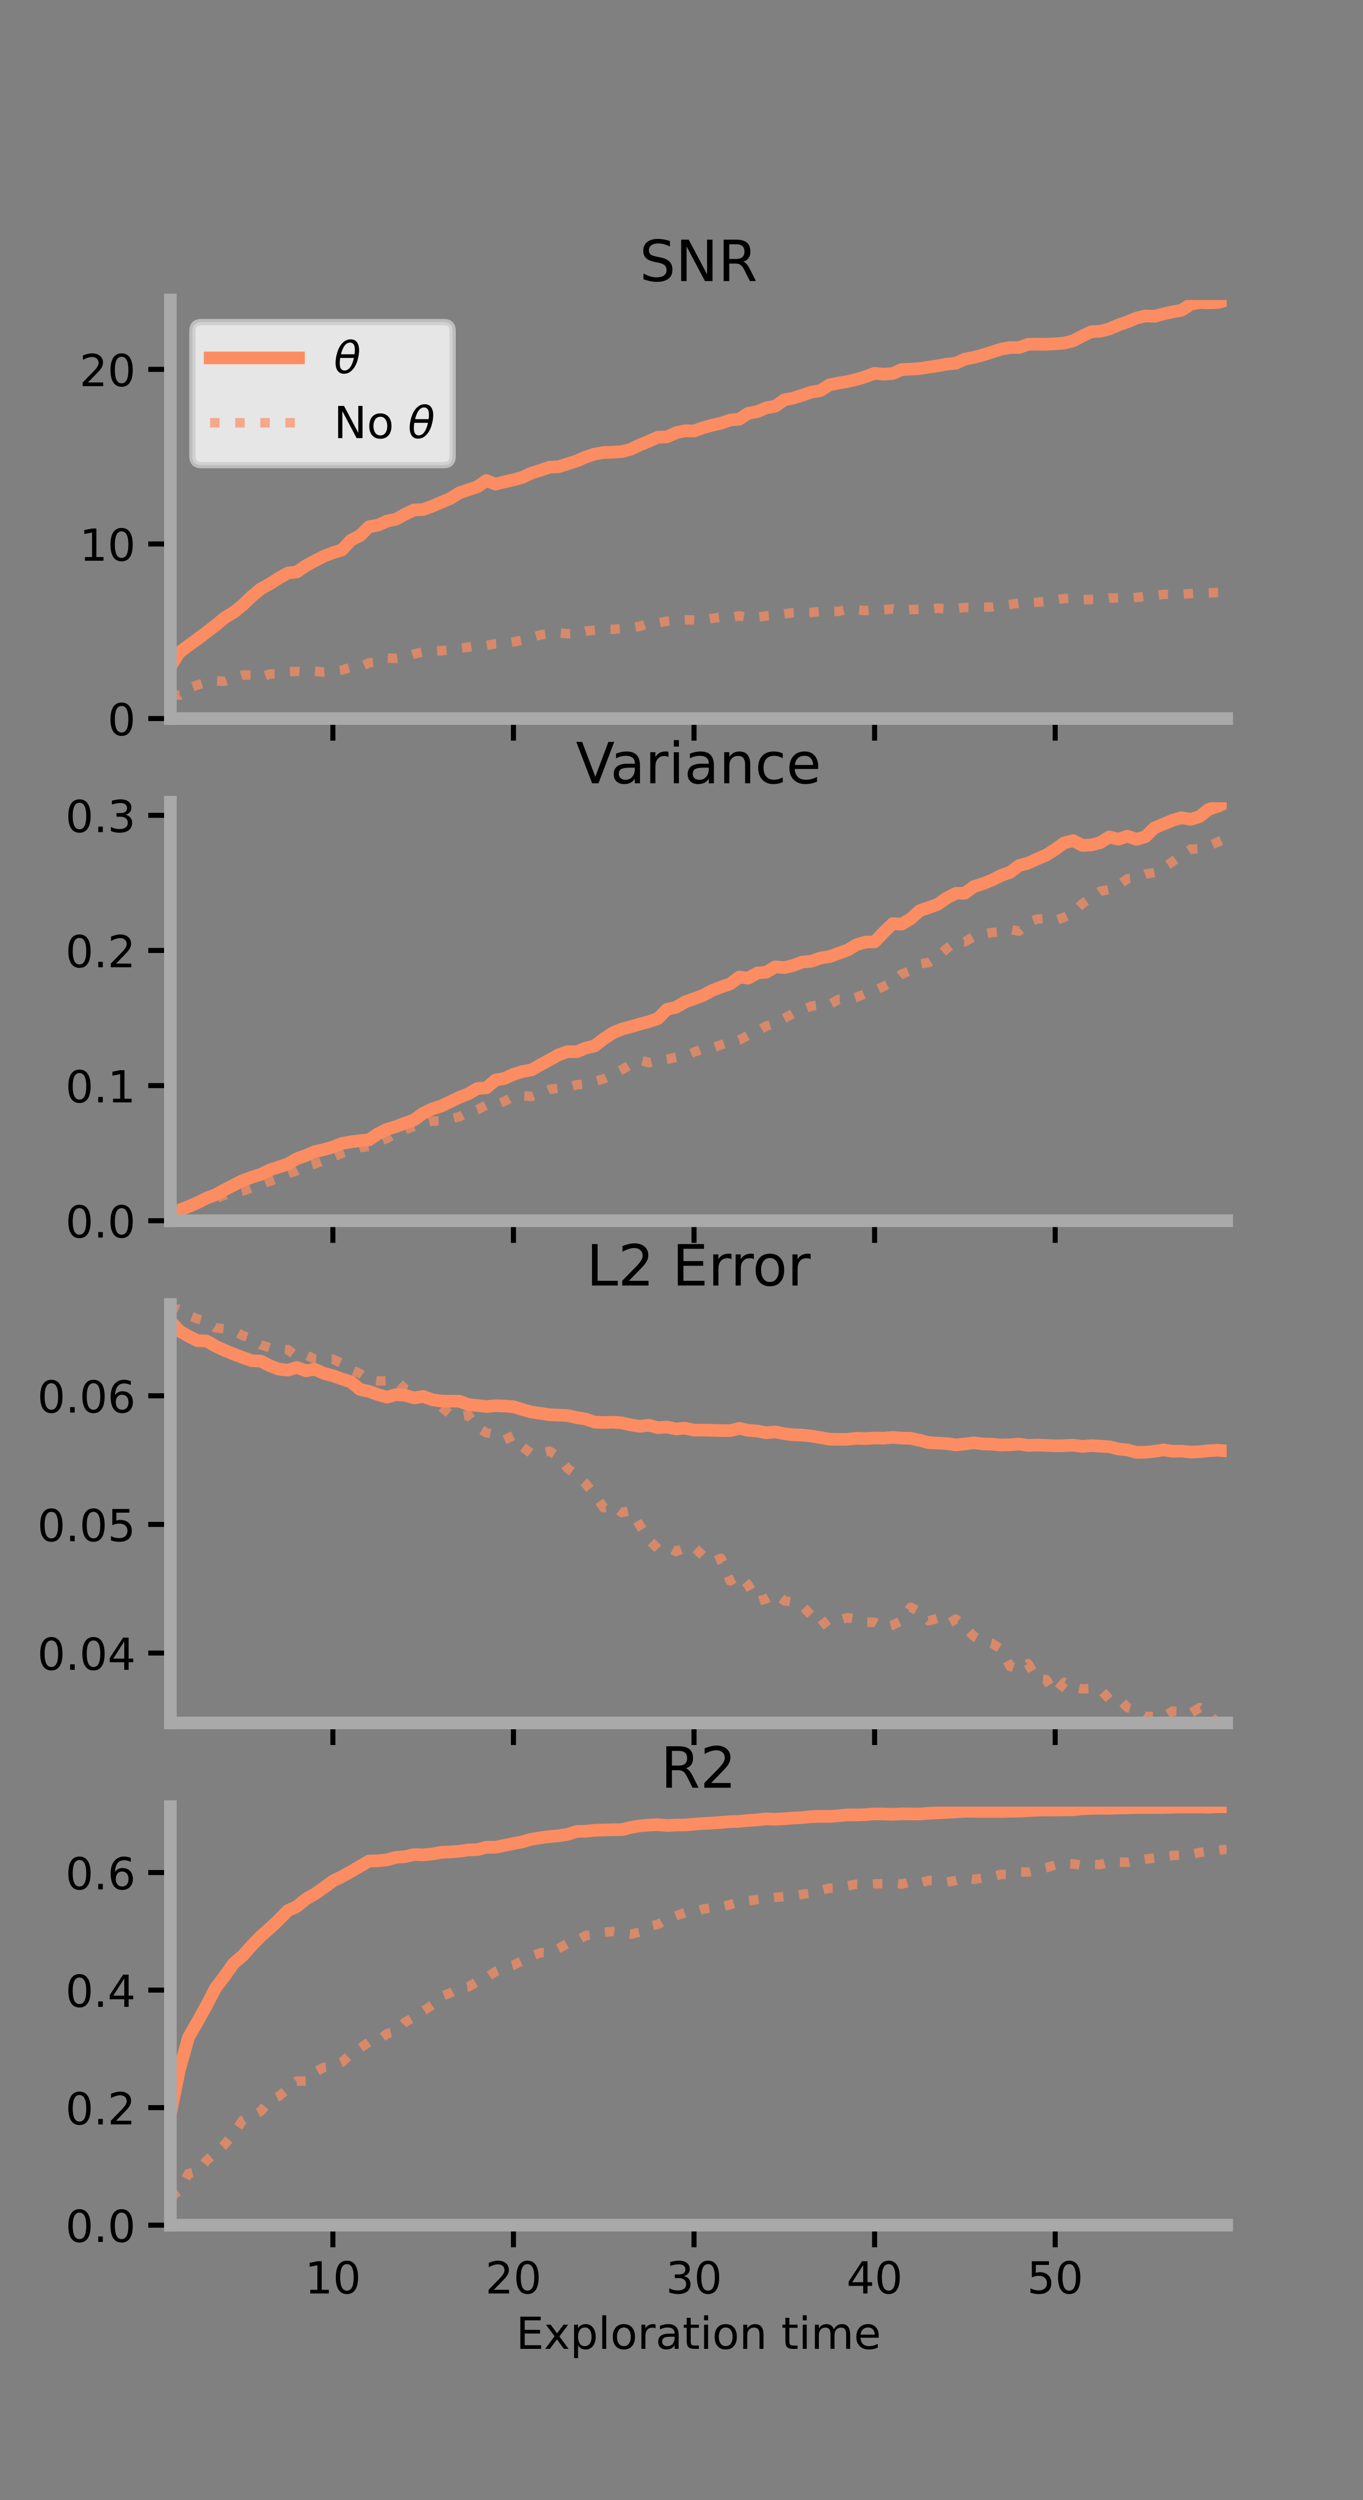 <?xml version="1.0" encoding="utf-8" standalone="no"?>
<!DOCTYPE svg PUBLIC "-//W3C//DTD SVG 1.1//EN"
  "http://www.w3.org/Graphics/SVG/1.1/DTD/svg11.dtd">
<!-- Created with matplotlib (https://matplotlib.org/) -->
<svg height="396pt" version="1.1" viewBox="0 0 216 396" width="216pt" xmlns="http://www.w3.org/2000/svg" xmlns:xlink="http://www.w3.org/1999/xlink">
 <rect x="0" y="0" width="216" height="396" fill="#808080" stroke="none"/>
 <defs>
  <style type="text/css">*{stroke-linecap:butt;stroke-linejoin:round;}</style>
 </defs>
 <g id="figure_1">
  <g id="patch_1">
   <path d="M 0 396 
L 216 396 
L 216 0 
L 0 0 
z
" style="fill:none;"/>
  </g>
  <g id="axes_1">
   <g id="patch_2">
    <path d="M 27 113.807 
L 194.4 113.807 
L 194.4 47.52 
L 27 47.52 
z
" style="fill:none;"/>
   </g>
   <g id="matplotlib.axis_1">
    <g id="xtick_1">
     <g id="line2d_1">
      <defs>
       <path d="M 0 0 
L 0 3.5 
" id="m39dffe6887" style="stroke:#000000;stroke-width:0.8;"/>
      </defs>
      <g>
       <use style="stroke:#000000;stroke-width:0.8;" x="52.754" xlink:href="#m39dffe6887" y="113.807"/>
      </g>
     </g>
    </g>
    <g id="xtick_2">
     <g id="line2d_2">
      <g>
       <use style="stroke:#000000;stroke-width:0.8;" x="81.369" xlink:href="#m39dffe6887" y="113.807"/>
      </g>
     </g>
    </g>
    <g id="xtick_3">
     <g id="line2d_3">
      <g>
       <use style="stroke:#000000;stroke-width:0.8;" x="109.985" xlink:href="#m39dffe6887" y="113.807"/>
      </g>
     </g>
    </g>
    <g id="xtick_4">
     <g id="line2d_4">
      <g>
       <use style="stroke:#000000;stroke-width:0.8;" x="138.6" xlink:href="#m39dffe6887" y="113.807"/>
      </g>
     </g>
    </g>
    <g id="xtick_5">
     <g id="line2d_5">
      <g>
       <use style="stroke:#000000;stroke-width:0.8;" x="167.216" xlink:href="#m39dffe6887" y="113.807"/>
      </g>
     </g>
    </g>
   </g>
   <g id="matplotlib.axis_2">
    <g id="ytick_1">
     <g id="line2d_6">
      <defs>
       <path d="M 0 0 
L -3.5 0 
" id="me6b06e0853" style="stroke:#000000;stroke-width:0.8;"/>
      </defs>
      <g>
       <use style="stroke:#000000;stroke-width:0.8;" x="27" xlink:href="#me6b06e0853" y="113.807"/>
      </g>
     </g>
     <g id="text_1">
      <!-- 0 -->
      <g transform="translate(17.046 116.466)scale(0.07 -0.07)">
       <defs>
        <path d="M 31.781 66.406 
Q 24.172 66.406 20.328 58.906 
Q 16.5 51.422 16.5 36.375 
Q 16.5 21.391 20.328 13.891 
Q 24.172 6.391 31.781 6.391 
Q 39.453 6.391 43.281 13.891 
Q 47.125 21.391 47.125 36.375 
Q 47.125 51.422 43.281 58.906 
Q 39.453 66.406 31.781 66.406 
z
M 31.781 74.219 
Q 44.047 74.219 50.516 64.516 
Q 56.984 54.828 56.984 36.375 
Q 56.984 17.969 50.516 8.266 
Q 44.047 -1.422 31.781 -1.422 
Q 19.531 -1.422 13.062 8.266 
Q 6.594 17.969 6.594 36.375 
Q 6.594 54.828 13.062 64.516 
Q 19.531 74.219 31.781 74.219 
z
" id="DejaVuSans-48"/>
       </defs>
       <use xlink:href="#DejaVuSans-48"/>
      </g>
     </g>
    </g>
    <g id="ytick_2">
     <g id="line2d_7">
      <g>
       <use style="stroke:#000000;stroke-width:0.8;" x="27" xlink:href="#me6b06e0853" y="86.154"/>
      </g>
     </g>
     <g id="text_2">
      <!-- 10 -->
      <g transform="translate(12.592 88.814)scale(0.07 -0.07)">
       <defs>
        <path d="M 12.406 8.297 
L 28.516 8.297 
L 28.516 63.922 
L 10.984 60.406 
L 10.984 69.391 
L 28.422 72.906 
L 38.281 72.906 
L 38.281 8.297 
L 54.391 8.297 
L 54.391 0 
L 12.406 0 
z
" id="DejaVuSans-49"/>
       </defs>
       <use xlink:href="#DejaVuSans-49"/>
       <use x="63.623" xlink:href="#DejaVuSans-48"/>
      </g>
     </g>
    </g>
    <g id="ytick_3">
     <g id="line2d_8">
      <g>
       <use style="stroke:#000000;stroke-width:0.8;" x="27" xlink:href="#me6b06e0853" y="58.501"/>
      </g>
     </g>
     <g id="text_3">
      <!-- 20 -->
      <g transform="translate(12.592 61.161)scale(0.07 -0.07)">
       <defs>
        <path d="M 19.188 8.297 
L 53.609 8.297 
L 53.609 0 
L 7.328 0 
L 7.328 8.297 
Q 12.938 14.109 22.625 23.891 
Q 32.328 33.688 34.812 36.531 
Q 39.547 41.844 41.422 45.531 
Q 43.312 49.219 43.312 52.781 
Q 43.312 58.594 39.234 62.25 
Q 35.156 65.922 28.609 65.922 
Q 23.969 65.922 18.812 64.312 
Q 13.672 62.703 7.812 59.422 
L 7.812 69.391 
Q 13.766 71.781 18.938 73 
Q 24.125 74.219 28.422 74.219 
Q 39.75 74.219 46.484 68.547 
Q 53.219 62.891 53.219 53.422 
Q 53.219 48.922 51.531 44.891 
Q 49.859 40.875 45.406 35.406 
Q 44.188 33.984 37.641 27.219 
Q 31.109 20.453 19.188 8.297 
z
" id="DejaVuSans-50"/>
       </defs>
       <use xlink:href="#DejaVuSans-50"/>
       <use x="63.623" xlink:href="#DejaVuSans-48"/>
      </g>
     </g>
    </g>
   </g>
   <g id="line2d_9">
    <path clip-path="url(#p09e30bb6b0)" d="M 27 105.582 
L 28.431 103.33 
L 29.862 102.262 
L 31.292 101.224 
L 32.723 100.138 
L 34.154 99.05 
L 35.585 97.846 
L 37.016 96.99 
L 38.446 95.851 
L 39.877 94.468 
L 41.308 93.282 
L 42.739 92.487 
L 44.17 91.568 
L 45.6 90.769 
L 47.031 90.587 
L 48.462 89.612 
L 49.893 88.824 
L 51.323 88.101 
L 52.754 87.541 
L 54.185 87.107 
L 55.615 85.562 
L 57.046 84.842 
L 58.477 83.427 
L 59.908 83.171 
L 61.338 82.528 
L 62.769 82.233 
L 64.2 81.441 
L 65.631 80.769 
L 67.062 80.71 
L 68.492 80.172 
L 69.923 79.566 
L 71.354 78.96 
L 72.785 78.061 
L 74.215 77.572 
L 75.646 77.104 
L 77.077 76.108 
L 78.508 76.677 
L 79.939 76.322 
L 81.369 76.007 
L 82.8 75.605 
L 84.231 74.927 
L 85.662 74.476 
L 87.092 73.993 
L 88.523 73.928 
L 89.954 73.465 
L 91.385 73.014 
L 92.816 72.379 
L 94.246 71.92 
L 95.677 71.663 
L 97.108 71.631 
L 98.538 71.524 
L 99.969 71.155 
L 101.4 70.466 
L 102.831 69.888 
L 104.261 69.242 
L 105.692 69.196 
L 107.123 68.544 
L 108.554 68.227 
L 109.984 68.262 
L 111.415 67.74 
L 112.846 67.357 
L 114.277 67.027 
L 115.707 66.527 
L 117.138 66.397 
L 118.569 65.472 
L 120 65.207 
L 121.431 64.587 
L 122.862 64.343 
L 124.292 63.323 
L 125.723 63.059 
L 127.154 62.588 
L 128.585 62.107 
L 130.015 61.859 
L 131.446 60.959 
L 132.877 60.667 
L 134.308 60.429 
L 135.739 60.091 
L 137.17 59.663 
L 138.6 59.124 
L 140.031 59.261 
L 141.462 59.163 
L 142.893 58.528 
L 144.323 58.468 
L 145.754 58.371 
L 147.185 58.149 
L 148.616 57.941 
L 150.047 57.671 
L 151.477 57.527 
L 152.908 56.884 
L 154.339 56.599 
L 155.77 56.216 
L 157.201 55.766 
L 158.631 55.308 
L 160.062 55.043 
L 161.493 55.043 
L 162.924 54.533 
L 164.354 54.509 
L 165.785 54.529 
L 167.216 54.455 
L 168.647 54.34 
L 170.077 53.979 
L 171.508 53.22 
L 172.939 52.541 
L 174.37 52.465 
L 175.8 52.099 
L 177.231 51.478 
L 178.662 50.989 
L 180.093 50.375 
L 181.523 50.047 
L 182.954 50.1 
L 184.385 49.714 
L 185.816 49.404 
L 187.246 49.139 
L 188.677 48.205 
L 190.108 47.927 
L 191.539 47.966 
L 192.969 47.927 
L 194.4 47.52 
" style="fill:none;stroke:#fc8d62;stroke-linecap:square;stroke-width:2;"/>
   </g>
   <g id="line2d_10">
    <path clip-path="url(#p09e30bb6b0)" d="M 27 110.022 
L 28.431 110.116 
L 29.862 109.014 
L 31.292 108.496 
L 32.723 108.023 
L 34.154 107.858 
L 35.585 107.912 
L 37.016 107.37 
L 38.446 106.927 
L 39.877 106.915 
L 41.308 107.315 
L 42.739 106.751 
L 44.17 106.734 
L 45.6 106.402 
L 47.031 106.333 
L 48.462 106.478 
L 49.893 106.313 
L 51.323 106.446 
L 52.754 106.318 
L 54.185 106.122 
L 55.615 105.688 
L 57.046 105.668 
L 58.477 104.98 
L 59.908 104.825 
L 61.338 104.228 
L 62.769 104.276 
L 64.2 104.066 
L 65.631 103.586 
L 67.062 103.236 
L 68.492 103.163 
L 69.923 103.058 
L 71.354 102.914 
L 72.785 102.657 
L 74.215 102.509 
L 75.646 102.245 
L 77.077 102.223 
L 78.508 101.975 
L 79.939 101.928 
L 81.369 101.665 
L 82.8 101.398 
L 84.231 100.967 
L 85.662 100.557 
L 87.092 100.352 
L 88.523 100.257 
L 89.954 100.375 
L 91.385 100.384 
L 92.816 99.953 
L 94.246 99.803 
L 95.677 99.677 
L 97.108 99.675 
L 98.538 99.566 
L 99.969 99.431 
L 101.4 99.201 
L 102.831 98.702 
L 104.261 98.645 
L 105.692 98.398 
L 107.123 98.232 
L 108.554 98.173 
L 109.984 98.196 
L 111.415 98.249 
L 112.846 97.94 
L 114.277 97.742 
L 115.707 97.824 
L 117.138 97.542 
L 118.569 97.772 
L 120 97.725 
L 121.431 97.557 
L 122.862 97.454 
L 124.292 97.239 
L 125.723 97.039 
L 127.154 96.993 
L 128.585 97.001 
L 130.015 96.852 
L 131.446 96.864 
L 132.877 96.839 
L 134.308 96.507 
L 135.739 96.563 
L 137.17 96.72 
L 138.6 96.582 
L 140.031 96.585 
L 141.462 96.44 
L 142.893 96.664 
L 144.323 96.55 
L 145.754 96.517 
L 147.185 96.492 
L 148.616 96.327 
L 150.047 96.476 
L 151.477 96.39 
L 152.908 96.213 
L 154.339 96.258 
L 155.77 96.176 
L 157.201 96.149 
L 158.631 95.91 
L 160.062 95.731 
L 161.493 95.529 
L 162.924 95.46 
L 164.354 95.381 
L 165.785 95.254 
L 167.216 95.003 
L 168.647 94.807 
L 170.077 94.733 
L 171.508 94.977 
L 172.939 94.939 
L 174.37 94.925 
L 175.8 94.719 
L 177.231 94.7 
L 178.662 94.787 
L 180.093 94.621 
L 181.523 94.444 
L 182.954 94.322 
L 184.385 94.127 
L 185.816 94.16 
L 187.246 94.1 
L 188.677 94.02 
L 190.108 93.884 
L 191.539 93.908 
L 192.969 93.84 
L 194.4 93.806 
" style="fill:none;stroke:#fc8d62;stroke-dasharray:1.5,2.475;stroke-dashoffset:0;stroke-opacity:0.7;stroke-width:1.5;"/>
   </g>
   <g id="patch_3">
    <path d="M 27 113.807 
L 27 47.52 
" style="fill:none;stroke:#a9a9a9;stroke-linecap:square;stroke-linejoin:miter;stroke-width:2;"/>
   </g>
   <g id="patch_4">
    <path d="M 194.4 113.807 
L 194.4 47.52 
" style="fill:none;"/>
   </g>
   <g id="patch_5">
    <path d="M 27 113.807 
L 194.4 113.807 
" style="fill:none;stroke:#a9a9a9;stroke-linecap:square;stroke-linejoin:miter;stroke-width:2;"/>
   </g>
   <g id="patch_6">
    <path d="M 27 47.52 
L 194.4 47.52 
" style="fill:none;"/>
   </g>
   <g id="text_4">
    <!-- SNR -->
    <g transform="translate(101.35 44.52)scale(0.09 -0.09)">
     <defs>
      <path d="M 53.516 70.516 
L 53.516 60.891 
Q 47.906 63.578 42.922 64.891 
Q 37.938 66.219 33.297 66.219 
Q 25.25 66.219 20.875 63.094 
Q 16.5 59.969 16.5 54.203 
Q 16.5 49.359 19.406 46.891 
Q 22.312 44.438 30.422 42.922 
L 36.375 41.703 
Q 47.406 39.594 52.656 34.297 
Q 57.906 29 57.906 20.125 
Q 57.906 9.516 50.797 4.047 
Q 43.703 -1.422 29.984 -1.422 
Q 24.812 -1.422 18.969 -0.25 
Q 13.141 0.922 6.891 3.219 
L 6.891 13.375 
Q 12.891 10.016 18.656 8.297 
Q 24.422 6.594 29.984 6.594 
Q 38.422 6.594 43.016 9.906 
Q 47.609 13.234 47.609 19.391 
Q 47.609 24.75 44.312 27.781 
Q 41.016 30.812 33.5 32.328 
L 27.484 33.5 
Q 16.453 35.688 11.516 40.375 
Q 6.594 45.062 6.594 53.422 
Q 6.594 63.094 13.406 68.656 
Q 20.219 74.219 32.172 74.219 
Q 37.312 74.219 42.625 73.281 
Q 47.953 72.359 53.516 70.516 
z
" id="DejaVuSans-83"/>
      <path d="M 9.812 72.906 
L 23.094 72.906 
L 55.422 11.922 
L 55.422 72.906 
L 64.984 72.906 
L 64.984 0 
L 51.703 0 
L 19.391 60.984 
L 19.391 0 
L 9.812 0 
z
" id="DejaVuSans-78"/>
      <path d="M 44.391 34.188 
Q 47.562 33.109 50.562 29.594 
Q 53.562 26.078 56.594 19.922 
L 66.609 0 
L 56 0 
L 46.688 18.703 
Q 43.062 26.031 39.672 28.422 
Q 36.281 30.812 30.422 30.812 
L 19.672 30.812 
L 19.672 0 
L 9.812 0 
L 9.812 72.906 
L 32.078 72.906 
Q 44.578 72.906 50.734 67.672 
Q 56.891 62.453 56.891 51.906 
Q 56.891 45.016 53.688 40.469 
Q 50.484 35.938 44.391 34.188 
z
M 19.672 64.797 
L 19.672 38.922 
L 32.078 38.922 
Q 39.203 38.922 42.844 42.219 
Q 46.484 45.516 46.484 51.906 
Q 46.484 58.297 42.844 61.547 
Q 39.203 64.797 32.078 64.797 
z
" id="DejaVuSans-82"/>
     </defs>
     <use xlink:href="#DejaVuSans-83"/>
     <use x="63.477" xlink:href="#DejaVuSans-78"/>
     <use x="138.281" xlink:href="#DejaVuSans-82"/>
    </g>
   </g>
   <g id="legend_1">
    <g id="patch_7">
     <path d="M 31.9 73.669 
L 70.33 73.669 
Q 71.73 73.669 71.73 72.269 
L 71.73 52.42 
Q 71.73 51.02 70.33 51.02 
L 31.9 51.02 
Q 30.5 51.02 30.5 52.42 
L 30.5 72.269 
Q 30.5 73.669 31.9 73.669 
z
" style="fill:#ffffff;opacity:0.8;stroke:#cccccc;stroke-linejoin:miter;"/>
    </g>
    <g id="line2d_11">
     <path d="M 33.3 56.689 
L 47.3 56.689 
" style="fill:none;stroke:#fc8d62;stroke-linecap:square;stroke-width:2;"/>
    </g>
    <g id="line2d_12"/>
    <g id="text_5">
     <!-- $\theta$ -->
     <g transform="translate(52.9 59.139)scale(0.07 -0.07)">
      <defs>
       <path d="M 45.516 34.672 
L 14.453 34.672 
Q 12.359 20.062 14.5 13.875 
Q 17.188 6.25 24.469 6.25 
Q 31.781 6.25 37.359 13.922 
Q 42.234 20.656 45.516 34.672 
z
M 47.016 42.969 
Q 48.344 56.844 46.625 61.719 
Q 43.953 69.438 36.766 69.438 
Q 29.297 69.438 23.828 61.812 
Q 19.531 55.672 16.156 42.969 
z
M 38.188 76.766 
Q 49.906 76.766 54.594 66.406 
Q 59.281 56.109 55.719 37.844 
Q 52.203 19.625 43.453 9.281 
Q 34.766 -1.125 23.047 -1.125 
Q 11.281 -1.125 6.641 9.281 
Q 2 19.625 5.516 37.844 
Q 9.078 56.109 17.719 66.406 
Q 26.422 76.766 38.188 76.766 
z
" id="DejaVuSans-Oblique-952"/>
      </defs>
      <use transform="translate(0 0.234)" xlink:href="#DejaVuSans-Oblique-952"/>
     </g>
    </g>
    <g id="line2d_13">
     <path d="M 33.3 66.964 
L 47.3 66.964 
" style="fill:none;stroke:#fc8d62;stroke-dasharray:1.5,2.475;stroke-dashoffset:0;stroke-opacity:0.7;stroke-width:1.5;"/>
    </g>
    <g id="line2d_14"/>
    <g id="text_6">
     <!-- No $\theta$ -->
     <g transform="translate(52.9 69.414)scale(0.07 -0.07)">
      <defs>
       <path d="M 30.609 48.391 
Q 23.391 48.391 19.188 42.75 
Q 14.984 37.109 14.984 27.297 
Q 14.984 17.484 19.156 11.844 
Q 23.344 6.203 30.609 6.203 
Q 37.797 6.203 41.984 11.859 
Q 46.188 17.531 46.188 27.297 
Q 46.188 37.016 41.984 42.703 
Q 37.797 48.391 30.609 48.391 
z
M 30.609 56 
Q 42.328 56 49.016 48.375 
Q 55.719 40.766 55.719 27.297 
Q 55.719 13.875 49.016 6.219 
Q 42.328 -1.422 30.609 -1.422 
Q 18.844 -1.422 12.172 6.219 
Q 5.516 13.875 5.516 27.297 
Q 5.516 40.766 12.172 48.375 
Q 18.844 56 30.609 56 
z
" id="DejaVuSans-111"/>
       <path id="DejaVuSans-32"/>
      </defs>
      <use transform="translate(0 0.234)" xlink:href="#DejaVuSans-78"/>
      <use transform="translate(74.805 0.234)" xlink:href="#DejaVuSans-111"/>
      <use transform="translate(135.986 0.234)" xlink:href="#DejaVuSans-32"/>
      <use transform="translate(167.773 0.234)" xlink:href="#DejaVuSans-Oblique-952"/>
     </g>
    </g>
   </g>
  </g>
  <g id="axes_2">
   <g id="patch_8">
    <path d="M 27 193.351 
L 194.4 193.351 
L 194.4 127.064 
L 27 127.064 
z
" style="fill:none;"/>
   </g>
   <g id="matplotlib.axis_3">
    <g id="xtick_6">
     <g id="line2d_15">
      <g>
       <use style="stroke:#000000;stroke-width:0.8;" x="52.754" xlink:href="#m39dffe6887" y="193.351"/>
      </g>
     </g>
    </g>
    <g id="xtick_7">
     <g id="line2d_16">
      <g>
       <use style="stroke:#000000;stroke-width:0.8;" x="81.369" xlink:href="#m39dffe6887" y="193.351"/>
      </g>
     </g>
    </g>
    <g id="xtick_8">
     <g id="line2d_17">
      <g>
       <use style="stroke:#000000;stroke-width:0.8;" x="109.985" xlink:href="#m39dffe6887" y="193.351"/>
      </g>
     </g>
    </g>
    <g id="xtick_9">
     <g id="line2d_18">
      <g>
       <use style="stroke:#000000;stroke-width:0.8;" x="138.6" xlink:href="#m39dffe6887" y="193.351"/>
      </g>
     </g>
    </g>
    <g id="xtick_10">
     <g id="line2d_19">
      <g>
       <use style="stroke:#000000;stroke-width:0.8;" x="167.216" xlink:href="#m39dffe6887" y="193.351"/>
      </g>
     </g>
    </g>
   </g>
   <g id="matplotlib.axis_4">
    <g id="ytick_4">
     <g id="line2d_20">
      <g>
       <use style="stroke:#000000;stroke-width:0.8;" x="27" xlink:href="#me6b06e0853" y="193.351"/>
      </g>
     </g>
     <g id="text_7">
      <!-- 0.0 -->
      <g transform="translate(10.368 196.011)scale(0.07 -0.07)">
       <defs>
        <path d="M 10.688 12.406 
L 21 12.406 
L 21 0 
L 10.688 0 
z
" id="DejaVuSans-46"/>
       </defs>
       <use xlink:href="#DejaVuSans-48"/>
       <use x="63.623" xlink:href="#DejaVuSans-46"/>
       <use x="95.41" xlink:href="#DejaVuSans-48"/>
      </g>
     </g>
    </g>
    <g id="ytick_5">
     <g id="line2d_21">
      <g>
       <use style="stroke:#000000;stroke-width:0.8;" x="27" xlink:href="#me6b06e0853" y="171.947"/>
      </g>
     </g>
     <g id="text_8">
      <!-- 0.1 -->
      <g transform="translate(10.368 174.606)scale(0.07 -0.07)">
       <use xlink:href="#DejaVuSans-48"/>
       <use x="63.623" xlink:href="#DejaVuSans-46"/>
       <use x="95.41" xlink:href="#DejaVuSans-49"/>
      </g>
     </g>
    </g>
    <g id="ytick_6">
     <g id="line2d_22">
      <g>
       <use style="stroke:#000000;stroke-width:0.8;" x="27" xlink:href="#me6b06e0853" y="150.543"/>
      </g>
     </g>
     <g id="text_9">
      <!-- 0.2 -->
      <g transform="translate(10.368 153.202)scale(0.07 -0.07)">
       <use xlink:href="#DejaVuSans-48"/>
       <use x="63.623" xlink:href="#DejaVuSans-46"/>
       <use x="95.41" xlink:href="#DejaVuSans-50"/>
      </g>
     </g>
    </g>
    <g id="ytick_7">
     <g id="line2d_23">
      <g>
       <use style="stroke:#000000;stroke-width:0.8;" x="27" xlink:href="#me6b06e0853" y="129.138"/>
      </g>
     </g>
     <g id="text_10">
      <!-- 0.3 -->
      <g transform="translate(10.368 131.798)scale(0.07 -0.07)">
       <defs>
        <path d="M 40.578 39.312 
Q 47.656 37.797 51.625 33 
Q 55.609 28.219 55.609 21.188 
Q 55.609 10.406 48.188 4.484 
Q 40.766 -1.422 27.094 -1.422 
Q 22.516 -1.422 17.656 -0.516 
Q 12.797 0.391 7.625 2.203 
L 7.625 11.719 
Q 11.719 9.328 16.594 8.109 
Q 21.484 6.891 26.812 6.891 
Q 36.078 6.891 40.938 10.547 
Q 45.797 14.203 45.797 21.188 
Q 45.797 27.641 41.281 31.266 
Q 36.766 34.906 28.719 34.906 
L 20.219 34.906 
L 20.219 43.016 
L 29.109 43.016 
Q 36.375 43.016 40.234 45.922 
Q 44.094 48.828 44.094 54.297 
Q 44.094 59.906 40.109 62.906 
Q 36.141 65.922 28.719 65.922 
Q 24.656 65.922 20.016 65.031 
Q 15.375 64.156 9.812 62.312 
L 9.812 71.094 
Q 15.438 72.656 20.344 73.438 
Q 25.25 74.219 29.594 74.219 
Q 40.828 74.219 47.359 69.109 
Q 53.906 64.016 53.906 55.328 
Q 53.906 49.266 50.438 45.094 
Q 46.969 40.922 40.578 39.312 
z
" id="DejaVuSans-51"/>
       </defs>
       <use xlink:href="#DejaVuSans-48"/>
       <use x="63.623" xlink:href="#DejaVuSans-46"/>
       <use x="95.41" xlink:href="#DejaVuSans-51"/>
      </g>
     </g>
    </g>
   </g>
   <g id="line2d_24">
    <path clip-path="url(#p0235dfc997)" d="M 27 192.142 
L 28.431 191.662 
L 29.862 191.108 
L 31.292 190.497 
L 32.723 189.765 
L 34.154 189.232 
L 35.585 188.448 
L 37.016 187.714 
L 38.446 186.985 
L 39.877 186.455 
L 41.308 186.013 
L 42.739 185.306 
L 44.17 184.844 
L 45.6 184.378 
L 47.031 183.532 
L 48.462 183.027 
L 49.893 182.404 
L 51.323 182.081 
L 52.754 181.669 
L 54.185 181.106 
L 55.615 180.853 
L 57.046 180.668 
L 58.477 180.538 
L 59.908 179.569 
L 61.338 178.859 
L 62.769 178.433 
L 64.2 177.88 
L 65.631 177.365 
L 67.062 176.325 
L 68.492 175.632 
L 69.923 175.184 
L 71.354 174.502 
L 72.785 173.812 
L 74.215 173.247 
L 75.646 172.412 
L 77.077 172.3 
L 78.508 171.067 
L 79.939 170.823 
L 81.369 170.161 
L 82.8 169.719 
L 84.231 169.462 
L 85.662 168.645 
L 87.092 167.869 
L 88.523 167.073 
L 89.954 166.557 
L 91.385 166.584 
L 92.816 166 
L 94.246 165.651 
L 95.677 164.544 
L 97.108 163.601 
L 98.538 162.993 
L 99.969 162.615 
L 101.4 162.199 
L 102.831 161.816 
L 104.261 161.334 
L 105.692 159.87 
L 107.123 159.549 
L 108.554 158.7 
L 109.984 158.191 
L 111.415 157.659 
L 112.846 156.884 
L 114.277 156.324 
L 115.707 155.842 
L 117.138 154.769 
L 118.569 154.927 
L 120 154.123 
L 121.431 153.983 
L 122.862 153.14 
L 124.292 153.258 
L 125.723 152.912 
L 127.154 152.373 
L 128.585 152.248 
L 130.015 151.737 
L 131.446 151.516 
L 132.877 150.996 
L 134.308 150.493 
L 135.739 149.627 
L 137.17 149.207 
L 138.6 149.19 
L 140.031 147.688 
L 141.462 146.299 
L 142.893 146.372 
L 144.323 145.522 
L 145.754 144.237 
L 147.185 143.742 
L 148.616 143.23 
L 150.047 142.218 
L 151.477 141.495 
L 152.908 141.471 
L 154.339 140.418 
L 155.77 139.965 
L 157.201 139.403 
L 158.631 138.663 
L 160.062 138.173 
L 161.493 137.093 
L 162.924 136.711 
L 164.354 136.053 
L 165.785 135.434 
L 167.216 134.536 
L 168.647 133.5 
L 170.077 133.147 
L 171.508 133.896 
L 172.939 133.838 
L 174.37 133.451 
L 175.8 132.562 
L 177.231 132.92 
L 178.662 132.443 
L 180.093 132.938 
L 181.523 132.518 
L 182.954 131.114 
L 184.385 130.523 
L 185.816 129.921 
L 187.246 129.515 
L 188.677 129.778 
L 190.108 129.338 
L 191.539 128.197 
L 192.969 127.711 
L 194.4 127.064 
" style="fill:none;stroke:#fc8d62;stroke-linecap:square;stroke-width:2;"/>
   </g>
   <g id="line2d_25">
    <path clip-path="url(#p0235dfc997)" d="M 27 192.404 
L 28.431 191.794 
L 29.862 191.328 
L 31.292 190.694 
L 32.723 190.205 
L 34.154 189.838 
L 35.585 189.304 
L 37.016 188.904 
L 38.446 188.651 
L 39.877 188.147 
L 41.308 187.694 
L 42.739 187.087 
L 44.17 186.55 
L 45.6 185.932 
L 47.031 185.434 
L 48.462 184.721 
L 49.893 184.343 
L 51.323 183.79 
L 52.754 183.244 
L 54.185 182.676 
L 55.615 182.222 
L 57.046 181.774 
L 58.477 181.586 
L 59.908 180.834 
L 61.338 180.323 
L 62.769 179.458 
L 64.2 178.936 
L 65.631 178.38 
L 67.062 177.958 
L 68.492 177.576 
L 69.923 177.528 
L 71.354 177.186 
L 72.785 176.892 
L 74.215 176.098 
L 75.646 175.769 
L 77.077 175.018 
L 78.508 175.018 
L 79.939 174.441 
L 81.369 173.656 
L 82.8 173.577 
L 84.231 173.668 
L 85.662 173.163 
L 87.092 172.539 
L 88.523 172.36 
L 89.954 172.244 
L 91.385 171.814 
L 92.816 171.718 
L 94.246 171.278 
L 95.677 170.87 
L 97.108 170.174 
L 98.538 169.427 
L 99.969 168.597 
L 101.4 167.913 
L 102.831 168.317 
L 104.261 167.976 
L 105.692 167.79 
L 107.123 167.475 
L 108.554 167.258 
L 109.984 166.652 
L 111.415 166.095 
L 112.846 165.993 
L 114.277 165.484 
L 115.707 165.022 
L 117.138 164.744 
L 118.569 163.996 
L 120 163.395 
L 121.431 162.51 
L 122.862 162.08 
L 124.292 161.293 
L 125.723 160.492 
L 127.154 159.911 
L 128.585 159.347 
L 130.015 159.163 
L 131.446 159.076 
L 132.877 158.3 
L 134.308 158.348 
L 135.739 157.947 
L 137.17 157.382 
L 138.6 156.914 
L 140.031 156.235 
L 141.462 155.486 
L 142.893 154.291 
L 144.323 153.723 
L 145.754 152.686 
L 147.185 152.449 
L 148.616 151.516 
L 150.047 150.226 
L 151.477 149.119 
L 152.908 149.167 
L 154.339 148.315 
L 155.77 147.966 
L 157.201 147.692 
L 158.631 147.604 
L 160.062 147.236 
L 161.493 147.478 
L 162.924 146.124 
L 164.354 145.562 
L 165.785 145.534 
L 167.216 145.794 
L 168.647 145.28 
L 170.077 144.573 
L 171.508 143.134 
L 172.939 142.137 
L 174.37 141.158 
L 175.8 140.9 
L 177.231 140.216 
L 178.662 139.19 
L 180.093 139.043 
L 181.523 138.439 
L 182.954 138.196 
L 184.385 137.47 
L 185.816 136.461 
L 187.246 135.438 
L 188.677 134.495 
L 190.108 134.424 
L 191.539 133.983 
L 192.969 133.382 
L 194.4 132.77 
" style="fill:none;stroke:#fc8d62;stroke-dasharray:1.5,2.475;stroke-dashoffset:0;stroke-opacity:0.7;stroke-width:1.5;"/>
   </g>
   <g id="patch_9">
    <path d="M 27 193.351 
L 27 127.064 
" style="fill:none;stroke:#a9a9a9;stroke-linecap:square;stroke-linejoin:miter;stroke-width:2;"/>
   </g>
   <g id="patch_10">
    <path d="M 194.4 193.351 
L 194.4 127.064 
" style="fill:none;"/>
   </g>
   <g id="patch_11">
    <path d="M 27 193.351 
L 194.4 193.351 
" style="fill:none;stroke:#a9a9a9;stroke-linecap:square;stroke-linejoin:miter;stroke-width:2;"/>
   </g>
   <g id="patch_12">
    <path d="M 27 127.064 
L 194.4 127.064 
" style="fill:none;"/>
   </g>
   <g id="text_11">
    <!-- Variance -->
    <g transform="translate(91.26 124.064)scale(0.09 -0.09)">
     <defs>
      <path d="M 28.609 0 
L 0.781 72.906 
L 11.078 72.906 
L 34.188 11.531 
L 57.328 72.906 
L 67.578 72.906 
L 39.797 0 
z
" id="DejaVuSans-86"/>
      <path d="M 34.281 27.484 
Q 23.391 27.484 19.188 25 
Q 14.984 22.516 14.984 16.5 
Q 14.984 11.719 18.141 8.906 
Q 21.297 6.109 26.703 6.109 
Q 34.188 6.109 38.703 11.406 
Q 43.219 16.703 43.219 25.484 
L 43.219 27.484 
z
M 52.203 31.203 
L 52.203 0 
L 43.219 0 
L 43.219 8.297 
Q 40.141 3.328 35.547 0.953 
Q 30.953 -1.422 24.312 -1.422 
Q 15.922 -1.422 10.953 3.297 
Q 6 8.016 6 15.922 
Q 6 25.141 12.172 29.828 
Q 18.359 34.516 30.609 34.516 
L 43.219 34.516 
L 43.219 35.406 
Q 43.219 41.609 39.141 45 
Q 35.062 48.391 27.688 48.391 
Q 23 48.391 18.547 47.266 
Q 14.109 46.141 10.016 43.891 
L 10.016 52.203 
Q 14.938 54.109 19.578 55.047 
Q 24.219 56 28.609 56 
Q 40.484 56 46.344 49.844 
Q 52.203 43.703 52.203 31.203 
z
" id="DejaVuSans-97"/>
      <path d="M 41.109 46.297 
Q 39.594 47.172 37.812 47.578 
Q 36.031 48 33.891 48 
Q 26.266 48 22.188 43.047 
Q 18.109 38.094 18.109 28.812 
L 18.109 0 
L 9.078 0 
L 9.078 54.688 
L 18.109 54.688 
L 18.109 46.188 
Q 20.953 51.172 25.484 53.578 
Q 30.031 56 36.531 56 
Q 37.453 56 38.578 55.875 
Q 39.703 55.766 41.062 55.516 
z
" id="DejaVuSans-114"/>
      <path d="M 9.422 54.688 
L 18.406 54.688 
L 18.406 0 
L 9.422 0 
z
M 9.422 75.984 
L 18.406 75.984 
L 18.406 64.594 
L 9.422 64.594 
z
" id="DejaVuSans-105"/>
      <path d="M 54.891 33.016 
L 54.891 0 
L 45.906 0 
L 45.906 32.719 
Q 45.906 40.484 42.875 44.328 
Q 39.844 48.188 33.797 48.188 
Q 26.516 48.188 22.312 43.547 
Q 18.109 38.922 18.109 30.906 
L 18.109 0 
L 9.078 0 
L 9.078 54.688 
L 18.109 54.688 
L 18.109 46.188 
Q 21.344 51.125 25.703 53.562 
Q 30.078 56 35.797 56 
Q 45.219 56 50.047 50.172 
Q 54.891 44.344 54.891 33.016 
z
" id="DejaVuSans-110"/>
      <path d="M 48.781 52.594 
L 48.781 44.188 
Q 44.969 46.297 41.141 47.344 
Q 37.312 48.391 33.406 48.391 
Q 24.656 48.391 19.812 42.844 
Q 14.984 37.312 14.984 27.297 
Q 14.984 17.281 19.812 11.734 
Q 24.656 6.203 33.406 6.203 
Q 37.312 6.203 41.141 7.25 
Q 44.969 8.297 48.781 10.406 
L 48.781 2.094 
Q 45.016 0.344 40.984 -0.531 
Q 36.969 -1.422 32.422 -1.422 
Q 20.062 -1.422 12.781 6.344 
Q 5.516 14.109 5.516 27.297 
Q 5.516 40.672 12.859 48.328 
Q 20.219 56 33.016 56 
Q 37.156 56 41.109 55.141 
Q 45.062 54.297 48.781 52.594 
z
" id="DejaVuSans-99"/>
      <path d="M 56.203 29.594 
L 56.203 25.203 
L 14.891 25.203 
Q 15.484 15.922 20.484 11.062 
Q 25.484 6.203 34.422 6.203 
Q 39.594 6.203 44.453 7.469 
Q 49.312 8.734 54.109 11.281 
L 54.109 2.781 
Q 49.266 0.734 44.188 -0.344 
Q 39.109 -1.422 33.891 -1.422 
Q 20.797 -1.422 13.156 6.188 
Q 5.516 13.812 5.516 26.812 
Q 5.516 40.234 12.766 48.109 
Q 20.016 56 32.328 56 
Q 43.359 56 49.781 48.891 
Q 56.203 41.797 56.203 29.594 
z
M 47.219 32.234 
Q 47.125 39.594 43.094 43.984 
Q 39.062 48.391 32.422 48.391 
Q 24.906 48.391 20.391 44.141 
Q 15.875 39.891 15.188 32.172 
z
" id="DejaVuSans-101"/>
     </defs>
     <use xlink:href="#DejaVuSans-86"/>
     <use x="60.658" xlink:href="#DejaVuSans-97"/>
     <use x="121.938" xlink:href="#DejaVuSans-114"/>
     <use x="163.051" xlink:href="#DejaVuSans-105"/>
     <use x="190.834" xlink:href="#DejaVuSans-97"/>
     <use x="252.113" xlink:href="#DejaVuSans-110"/>
     <use x="315.492" xlink:href="#DejaVuSans-99"/>
     <use x="370.473" xlink:href="#DejaVuSans-101"/>
    </g>
   </g>
  </g>
  <g id="axes_3">
   <g id="patch_13">
    <path d="M 27 272.896 
L 194.4 272.896 
L 194.4 206.609 
L 27 206.609 
z
" style="fill:none;"/>
   </g>
   <g id="matplotlib.axis_5">
    <g id="xtick_11">
     <g id="line2d_26">
      <g>
       <use style="stroke:#000000;stroke-width:0.8;" x="52.754" xlink:href="#m39dffe6887" y="272.896"/>
      </g>
     </g>
    </g>
    <g id="xtick_12">
     <g id="line2d_27">
      <g>
       <use style="stroke:#000000;stroke-width:0.8;" x="81.369" xlink:href="#m39dffe6887" y="272.896"/>
      </g>
     </g>
    </g>
    <g id="xtick_13">
     <g id="line2d_28">
      <g>
       <use style="stroke:#000000;stroke-width:0.8;" x="109.985" xlink:href="#m39dffe6887" y="272.896"/>
      </g>
     </g>
    </g>
    <g id="xtick_14">
     <g id="line2d_29">
      <g>
       <use style="stroke:#000000;stroke-width:0.8;" x="138.6" xlink:href="#m39dffe6887" y="272.896"/>
      </g>
     </g>
    </g>
    <g id="xtick_15">
     <g id="line2d_30">
      <g>
       <use style="stroke:#000000;stroke-width:0.8;" x="167.216" xlink:href="#m39dffe6887" y="272.896"/>
      </g>
     </g>
    </g>
   </g>
   <g id="matplotlib.axis_6">
    <g id="ytick_8">
     <g id="line2d_31">
      <g>
       <use style="stroke:#000000;stroke-width:0.8;" x="27" xlink:href="#me6b06e0853" y="261.821"/>
      </g>
     </g>
     <g id="text_12">
      <!-- 0.04 -->
      <g transform="translate(5.914 264.481)scale(0.07 -0.07)">
       <defs>
        <path d="M 37.797 64.312 
L 12.891 25.391 
L 37.797 25.391 
z
M 35.203 72.906 
L 47.609 72.906 
L 47.609 25.391 
L 58.016 25.391 
L 58.016 17.188 
L 47.609 17.188 
L 47.609 0 
L 37.797 0 
L 37.797 17.188 
L 4.891 17.188 
L 4.891 26.703 
z
" id="DejaVuSans-52"/>
       </defs>
       <use xlink:href="#DejaVuSans-48"/>
       <use x="63.623" xlink:href="#DejaVuSans-46"/>
       <use x="95.41" xlink:href="#DejaVuSans-48"/>
       <use x="159.033" xlink:href="#DejaVuSans-52"/>
      </g>
     </g>
    </g>
    <g id="ytick_9">
     <g id="line2d_32">
      <g>
       <use style="stroke:#000000;stroke-width:0.8;" x="27" xlink:href="#me6b06e0853" y="241.449"/>
      </g>
     </g>
     <g id="text_13">
      <!-- 0.05 -->
      <g transform="translate(5.914 244.108)scale(0.07 -0.07)">
       <defs>
        <path d="M 10.797 72.906 
L 49.516 72.906 
L 49.516 64.594 
L 19.828 64.594 
L 19.828 46.734 
Q 21.969 47.469 24.109 47.828 
Q 26.266 48.188 28.422 48.188 
Q 40.625 48.188 47.75 41.5 
Q 54.891 34.812 54.891 23.391 
Q 54.891 11.625 47.562 5.094 
Q 40.234 -1.422 26.906 -1.422 
Q 22.312 -1.422 17.547 -0.641 
Q 12.797 0.141 7.719 1.703 
L 7.719 11.625 
Q 12.109 9.234 16.797 8.062 
Q 21.484 6.891 26.703 6.891 
Q 35.156 6.891 40.078 11.328 
Q 45.016 15.766 45.016 23.391 
Q 45.016 31 40.078 35.438 
Q 35.156 39.891 26.703 39.891 
Q 22.75 39.891 18.812 39.016 
Q 14.891 38.141 10.797 36.281 
z
" id="DejaVuSans-53"/>
       </defs>
       <use xlink:href="#DejaVuSans-48"/>
       <use x="63.623" xlink:href="#DejaVuSans-46"/>
       <use x="95.41" xlink:href="#DejaVuSans-48"/>
       <use x="159.033" xlink:href="#DejaVuSans-53"/>
      </g>
     </g>
    </g>
    <g id="ytick_10">
     <g id="line2d_33">
      <g>
       <use style="stroke:#000000;stroke-width:0.8;" x="27" xlink:href="#me6b06e0853" y="221.076"/>
      </g>
     </g>
     <g id="text_14">
      <!-- 0.06 -->
      <g transform="translate(5.914 223.736)scale(0.07 -0.07)">
       <defs>
        <path d="M 33.016 40.375 
Q 26.375 40.375 22.484 35.828 
Q 18.609 31.297 18.609 23.391 
Q 18.609 15.531 22.484 10.953 
Q 26.375 6.391 33.016 6.391 
Q 39.656 6.391 43.531 10.953 
Q 47.406 15.531 47.406 23.391 
Q 47.406 31.297 43.531 35.828 
Q 39.656 40.375 33.016 40.375 
z
M 52.594 71.297 
L 52.594 62.312 
Q 48.875 64.062 45.094 64.984 
Q 41.312 65.922 37.594 65.922 
Q 27.828 65.922 22.672 59.328 
Q 17.531 52.734 16.797 39.406 
Q 19.672 43.656 24.016 45.922 
Q 28.375 48.188 33.594 48.188 
Q 44.578 48.188 50.953 41.516 
Q 57.328 34.859 57.328 23.391 
Q 57.328 12.156 50.688 5.359 
Q 44.047 -1.422 33.016 -1.422 
Q 20.359 -1.422 13.672 8.266 
Q 6.984 17.969 6.984 36.375 
Q 6.984 53.656 15.188 63.938 
Q 23.391 74.219 37.203 74.219 
Q 40.922 74.219 44.703 73.484 
Q 48.484 72.75 52.594 71.297 
z
" id="DejaVuSans-54"/>
       </defs>
       <use xlink:href="#DejaVuSans-48"/>
       <use x="63.623" xlink:href="#DejaVuSans-46"/>
       <use x="95.41" xlink:href="#DejaVuSans-48"/>
       <use x="159.033" xlink:href="#DejaVuSans-54"/>
      </g>
     </g>
    </g>
   </g>
   <g id="line2d_34">
    <path clip-path="url(#p620a2057e4)" d="M 27 209.241 
L 28.431 210.81 
L 29.862 211.637 
L 31.292 212.349 
L 32.723 212.396 
L 34.154 213.213 
L 35.585 213.875 
L 37.016 214.466 
L 38.446 215.005 
L 39.877 215.52 
L 41.308 215.577 
L 42.739 216.304 
L 44.17 216.85 
L 45.6 217.016 
L 47.031 216.585 
L 48.462 217.115 
L 49.893 216.881 
L 51.323 217.526 
L 52.754 217.903 
L 54.185 218.404 
L 55.615 218.879 
L 57.046 220.075 
L 58.477 220.375 
L 59.908 220.901 
L 61.338 221.296 
L 62.769 220.88 
L 64.2 221.005 
L 65.631 221.414 
L 67.062 221.179 
L 68.492 221.703 
L 69.923 221.912 
L 71.354 221.926 
L 72.785 221.935 
L 74.215 222.473 
L 75.646 222.614 
L 77.077 222.782 
L 78.508 222.651 
L 79.939 222.695 
L 81.369 222.804 
L 82.8 223.25 
L 84.231 223.656 
L 85.662 223.855 
L 87.092 224.075 
L 88.523 224.135 
L 89.954 224.211 
L 91.385 224.533 
L 92.816 224.764 
L 94.246 225.253 
L 95.677 225.301 
L 97.108 225.259 
L 98.538 225.365 
L 99.969 225.695 
L 101.4 225.909 
L 102.831 225.745 
L 104.261 226.127 
L 105.692 226.031 
L 107.123 226.326 
L 108.554 226.205 
L 109.984 226.519 
L 111.415 226.509 
L 112.846 226.545 
L 114.277 226.585 
L 115.707 226.6 
L 117.138 226.241 
L 118.569 226.543 
L 120 226.657 
L 121.431 226.939 
L 122.862 226.796 
L 124.292 227.087 
L 125.723 227.254 
L 127.154 227.307 
L 128.585 227.46 
L 130.015 227.694 
L 131.446 227.95 
L 132.877 227.974 
L 134.308 227.973 
L 135.739 227.808 
L 137.17 227.853 
L 138.6 227.762 
L 140.031 227.798 
L 141.462 227.659 
L 142.893 227.783 
L 144.323 227.813 
L 145.754 228.122 
L 147.185 228.503 
L 148.616 228.571 
L 150.047 228.641 
L 151.477 228.861 
L 152.908 228.709 
L 154.339 228.524 
L 155.77 228.707 
L 157.201 228.743 
L 158.631 228.872 
L 160.062 228.832 
L 161.493 228.724 
L 162.924 228.936 
L 164.354 228.881 
L 165.785 228.937 
L 167.216 229.002 
L 168.647 228.98 
L 170.077 228.909 
L 171.508 229.103 
L 172.939 228.969 
L 174.37 229.058 
L 175.8 229.149 
L 177.231 229.509 
L 178.662 229.648 
L 180.093 230.04 
L 181.523 230.01 
L 182.954 229.877 
L 184.385 229.65 
L 185.816 229.856 
L 187.246 229.835 
L 188.677 229.99 
L 190.108 229.934 
L 191.539 229.777 
L 192.969 229.7 
L 194.4 229.813 
" style="fill:none;stroke:#fc8d62;stroke-linecap:square;stroke-width:2;"/>
   </g>
   <g id="line2d_35">
    <path clip-path="url(#p620a2057e4)" d="M 27 206.609 
L 28.431 207.158 
L 29.862 208.358 
L 31.292 208.884 
L 32.723 209.295 
L 34.154 210.309 
L 35.585 210.466 
L 37.016 210.769 
L 38.446 211.527 
L 39.877 212.022 
L 41.308 213.002 
L 42.739 213.462 
L 44.17 213.626 
L 45.6 213.76 
L 47.031 214.842 
L 48.462 214.588 
L 49.893 215.282 
L 51.323 215.346 
L 52.754 215.271 
L 54.185 215.961 
L 55.615 216.946 
L 57.046 217.555 
L 58.477 218.537 
L 59.908 218.736 
L 61.338 218.694 
L 62.769 218.618 
L 64.2 219.989 
L 65.631 220.422 
L 67.062 221.228 
L 68.492 221.254 
L 69.923 222.844 
L 71.354 224.026 
L 72.785 224.362 
L 74.215 224.123 
L 75.646 226.089 
L 77.077 226.943 
L 78.508 227.212 
L 79.939 228.045 
L 81.369 227.369 
L 82.8 229.17 
L 84.231 230.236 
L 85.662 230.136 
L 87.092 229.835 
L 88.523 230.769 
L 89.954 232.591 
L 91.385 233.61 
L 92.816 235.001 
L 94.246 236.742 
L 95.677 238.816 
L 97.108 238.466 
L 98.538 239.568 
L 99.969 239.253 
L 101.4 241.619 
L 102.831 243.921 
L 104.261 245.3 
L 105.692 244.988 
L 107.123 245.749 
L 108.554 245.154 
L 109.984 245.066 
L 111.415 246.398 
L 112.846 247.413 
L 114.277 246.825 
L 115.707 250.397 
L 117.138 249.472 
L 118.569 251.04 
L 120 253.636 
L 121.431 253.221 
L 122.862 252.427 
L 124.292 253.54 
L 125.723 253.786 
L 127.154 254.395 
L 128.585 255.867 
L 130.015 257.597 
L 131.446 256.427 
L 132.877 256.619 
L 134.308 256.214 
L 135.739 256.487 
L 137.17 256.942 
L 138.6 256.949 
L 140.031 257.768 
L 141.462 257.391 
L 142.893 256.694 
L 144.323 254.557 
L 145.754 255.339 
L 147.185 256.722 
L 148.616 256.317 
L 150.047 257.275 
L 151.477 256.453 
L 152.908 257.693 
L 154.339 259.183 
L 155.77 259.96 
L 157.201 260.292 
L 158.631 261.183 
L 160.062 263.919 
L 161.493 264.424 
L 162.924 263.498 
L 164.354 265.966 
L 165.785 266.014 
L 167.216 268.221 
L 168.647 266.459 
L 170.077 267.212 
L 171.508 267.51 
L 172.939 267.424 
L 174.37 267.579 
L 175.8 269.126 
L 177.231 268.947 
L 178.662 270.457 
L 180.093 270.909 
L 181.523 271.875 
L 182.954 271.871 
L 184.385 271.892 
L 185.816 271.027 
L 187.246 271.105 
L 188.677 271.377 
L 190.108 270.474 
L 191.539 271.545 
L 192.969 272.896 
L 194.4 272.534 
" style="fill:none;stroke:#fc8d62;stroke-dasharray:1.5,2.475;stroke-dashoffset:0;stroke-opacity:0.7;stroke-width:1.5;"/>
   </g>
   <g id="patch_14">
    <path d="M 27 272.896 
L 27 206.609 
" style="fill:none;stroke:#a9a9a9;stroke-linecap:square;stroke-linejoin:miter;stroke-width:2;"/>
   </g>
   <g id="patch_15">
    <path d="M 194.4 272.896 
L 194.4 206.609 
" style="fill:none;"/>
   </g>
   <g id="patch_16">
    <path d="M 27 272.896 
L 194.4 272.896 
" style="fill:none;stroke:#a9a9a9;stroke-linecap:square;stroke-linejoin:miter;stroke-width:2;"/>
   </g>
   <g id="patch_17">
    <path d="M 27 206.609 
L 194.4 206.609 
" style="fill:none;"/>
   </g>
   <g id="text_15">
    <!-- L2 Error -->
    <g transform="translate(92.933 203.609)scale(0.09 -0.09)">
     <defs>
      <path d="M 9.812 72.906 
L 19.672 72.906 
L 19.672 8.297 
L 55.172 8.297 
L 55.172 0 
L 9.812 0 
z
" id="DejaVuSans-76"/>
      <path d="M 9.812 72.906 
L 55.906 72.906 
L 55.906 64.594 
L 19.672 64.594 
L 19.672 43.016 
L 54.391 43.016 
L 54.391 34.719 
L 19.672 34.719 
L 19.672 8.297 
L 56.781 8.297 
L 56.781 0 
L 9.812 0 
z
" id="DejaVuSans-69"/>
     </defs>
     <use xlink:href="#DejaVuSans-76"/>
     <use x="55.713" xlink:href="#DejaVuSans-50"/>
     <use x="119.336" xlink:href="#DejaVuSans-32"/>
     <use x="151.123" xlink:href="#DejaVuSans-69"/>
     <use x="214.307" xlink:href="#DejaVuSans-114"/>
     <use x="253.67" xlink:href="#DejaVuSans-114"/>
     <use x="292.533" xlink:href="#DejaVuSans-111"/>
     <use x="353.715" xlink:href="#DejaVuSans-114"/>
    </g>
   </g>
  </g>
  <g id="axes_4">
   <g id="patch_18">
    <path d="M 27 352.44 
L 194.4 352.44 
L 194.4 286.153 
L 27 286.153 
z
" style="fill:none;"/>
   </g>
   <g id="matplotlib.axis_7">
    <g id="xtick_16">
     <g id="line2d_36">
      <g>
       <use style="stroke:#000000;stroke-width:0.8;" x="52.754" xlink:href="#m39dffe6887" y="352.44"/>
      </g>
     </g>
     <g id="text_16">
      <!-- 10 -->
      <g transform="translate(48.3 363.259)scale(0.07 -0.07)">
       <use xlink:href="#DejaVuSans-49"/>
       <use x="63.623" xlink:href="#DejaVuSans-48"/>
      </g>
     </g>
    </g>
    <g id="xtick_17">
     <g id="line2d_37">
      <g>
       <use style="stroke:#000000;stroke-width:0.8;" x="81.369" xlink:href="#m39dffe6887" y="352.44"/>
      </g>
     </g>
     <g id="text_17">
      <!-- 20 -->
      <g transform="translate(76.916 363.259)scale(0.07 -0.07)">
       <use xlink:href="#DejaVuSans-50"/>
       <use x="63.623" xlink:href="#DejaVuSans-48"/>
      </g>
     </g>
    </g>
    <g id="xtick_18">
     <g id="line2d_38">
      <g>
       <use style="stroke:#000000;stroke-width:0.8;" x="109.985" xlink:href="#m39dffe6887" y="352.44"/>
      </g>
     </g>
     <g id="text_18">
      <!-- 30 -->
      <g transform="translate(105.531 363.259)scale(0.07 -0.07)">
       <use xlink:href="#DejaVuSans-51"/>
       <use x="63.623" xlink:href="#DejaVuSans-48"/>
      </g>
     </g>
    </g>
    <g id="xtick_19">
     <g id="line2d_39">
      <g>
       <use style="stroke:#000000;stroke-width:0.8;" x="138.6" xlink:href="#m39dffe6887" y="352.44"/>
      </g>
     </g>
     <g id="text_19">
      <!-- 40 -->
      <g transform="translate(134.147 363.259)scale(0.07 -0.07)">
       <use xlink:href="#DejaVuSans-52"/>
       <use x="63.623" xlink:href="#DejaVuSans-48"/>
      </g>
     </g>
    </g>
    <g id="xtick_20">
     <g id="line2d_40">
      <g>
       <use style="stroke:#000000;stroke-width:0.8;" x="167.216" xlink:href="#m39dffe6887" y="352.44"/>
      </g>
     </g>
     <g id="text_20">
      <!-- 50 -->
      <g transform="translate(162.762 363.259)scale(0.07 -0.07)">
       <use xlink:href="#DejaVuSans-53"/>
       <use x="63.623" xlink:href="#DejaVuSans-48"/>
      </g>
     </g>
    </g>
    <g id="text_21">
     <!-- Exploration time -->
     <g transform="translate(81.774 372.034)scale(0.07 -0.07)">
      <defs>
       <path d="M 54.891 54.688 
L 35.109 28.078 
L 55.906 0 
L 45.312 0 
L 29.391 21.484 
L 13.484 0 
L 2.875 0 
L 24.125 28.609 
L 4.688 54.688 
L 15.281 54.688 
L 29.781 35.203 
L 44.281 54.688 
z
" id="DejaVuSans-120"/>
       <path d="M 18.109 8.203 
L 18.109 -20.797 
L 9.078 -20.797 
L 9.078 54.688 
L 18.109 54.688 
L 18.109 46.391 
Q 20.953 51.266 25.266 53.625 
Q 29.594 56 35.594 56 
Q 45.562 56 51.781 48.094 
Q 58.016 40.188 58.016 27.297 
Q 58.016 14.406 51.781 6.484 
Q 45.562 -1.422 35.594 -1.422 
Q 29.594 -1.422 25.266 0.953 
Q 20.953 3.328 18.109 8.203 
z
M 48.688 27.297 
Q 48.688 37.203 44.609 42.844 
Q 40.531 48.484 33.406 48.484 
Q 26.266 48.484 22.188 42.844 
Q 18.109 37.203 18.109 27.297 
Q 18.109 17.391 22.188 11.75 
Q 26.266 6.109 33.406 6.109 
Q 40.531 6.109 44.609 11.75 
Q 48.688 17.391 48.688 27.297 
z
" id="DejaVuSans-112"/>
       <path d="M 9.422 75.984 
L 18.406 75.984 
L 18.406 0 
L 9.422 0 
z
" id="DejaVuSans-108"/>
       <path d="M 18.312 70.219 
L 18.312 54.688 
L 36.812 54.688 
L 36.812 47.703 
L 18.312 47.703 
L 18.312 18.016 
Q 18.312 11.328 20.141 9.422 
Q 21.969 7.516 27.594 7.516 
L 36.812 7.516 
L 36.812 0 
L 27.594 0 
Q 17.188 0 13.234 3.875 
Q 9.281 7.766 9.281 18.016 
L 9.281 47.703 
L 2.688 47.703 
L 2.688 54.688 
L 9.281 54.688 
L 9.281 70.219 
z
" id="DejaVuSans-116"/>
       <path d="M 52 44.188 
Q 55.375 50.25 60.062 53.125 
Q 64.75 56 71.094 56 
Q 79.641 56 84.281 50.016 
Q 88.922 44.047 88.922 33.016 
L 88.922 0 
L 79.891 0 
L 79.891 32.719 
Q 79.891 40.578 77.094 44.375 
Q 74.312 48.188 68.609 48.188 
Q 61.625 48.188 57.562 43.547 
Q 53.516 38.922 53.516 30.906 
L 53.516 0 
L 44.484 0 
L 44.484 32.719 
Q 44.484 40.625 41.703 44.406 
Q 38.922 48.188 33.109 48.188 
Q 26.219 48.188 22.156 43.531 
Q 18.109 38.875 18.109 30.906 
L 18.109 0 
L 9.078 0 
L 9.078 54.688 
L 18.109 54.688 
L 18.109 46.188 
Q 21.188 51.219 25.484 53.609 
Q 29.781 56 35.688 56 
Q 41.656 56 45.828 52.969 
Q 50 49.953 52 44.188 
z
" id="DejaVuSans-109"/>
      </defs>
      <use xlink:href="#DejaVuSans-69"/>
      <use x="63.184" xlink:href="#DejaVuSans-120"/>
      <use x="122.363" xlink:href="#DejaVuSans-112"/>
      <use x="185.84" xlink:href="#DejaVuSans-108"/>
      <use x="213.623" xlink:href="#DejaVuSans-111"/>
      <use x="274.805" xlink:href="#DejaVuSans-114"/>
      <use x="315.918" xlink:href="#DejaVuSans-97"/>
      <use x="377.197" xlink:href="#DejaVuSans-116"/>
      <use x="416.406" xlink:href="#DejaVuSans-105"/>
      <use x="444.189" xlink:href="#DejaVuSans-111"/>
      <use x="505.371" xlink:href="#DejaVuSans-110"/>
      <use x="568.75" xlink:href="#DejaVuSans-32"/>
      <use x="600.537" xlink:href="#DejaVuSans-116"/>
      <use x="639.746" xlink:href="#DejaVuSans-105"/>
      <use x="667.529" xlink:href="#DejaVuSans-109"/>
      <use x="764.941" xlink:href="#DejaVuSans-101"/>
     </g>
    </g>
   </g>
   <g id="matplotlib.axis_8">
    <g id="ytick_11">
     <g id="line2d_41">
      <g>
       <use style="stroke:#000000;stroke-width:0.8;" x="27" xlink:href="#me6b06e0853" y="352.44"/>
      </g>
     </g>
     <g id="text_22">
      <!-- 0.0 -->
      <g transform="translate(10.368 355.099)scale(0.07 -0.07)">
       <use xlink:href="#DejaVuSans-48"/>
       <use x="63.623" xlink:href="#DejaVuSans-46"/>
       <use x="95.41" xlink:href="#DejaVuSans-48"/>
      </g>
     </g>
    </g>
    <g id="ytick_12">
     <g id="line2d_42">
      <g>
       <use style="stroke:#000000;stroke-width:0.8;" x="27" xlink:href="#me6b06e0853" y="333.824"/>
      </g>
     </g>
     <g id="text_23">
      <!-- 0.2 -->
      <g transform="translate(10.368 336.483)scale(0.07 -0.07)">
       <use xlink:href="#DejaVuSans-48"/>
       <use x="63.623" xlink:href="#DejaVuSans-46"/>
       <use x="95.41" xlink:href="#DejaVuSans-50"/>
      </g>
     </g>
    </g>
    <g id="ytick_13">
     <g id="line2d_43">
      <g>
       <use style="stroke:#000000;stroke-width:0.8;" x="27" xlink:href="#me6b06e0853" y="315.208"/>
      </g>
     </g>
     <g id="text_24">
      <!-- 0.4 -->
      <g transform="translate(10.368 317.867)scale(0.07 -0.07)">
       <use xlink:href="#DejaVuSans-48"/>
       <use x="63.623" xlink:href="#DejaVuSans-46"/>
       <use x="95.41" xlink:href="#DejaVuSans-52"/>
      </g>
     </g>
    </g>
    <g id="ytick_14">
     <g id="line2d_44">
      <g>
       <use style="stroke:#000000;stroke-width:0.8;" x="27" xlink:href="#me6b06e0853" y="296.591"/>
      </g>
     </g>
     <g id="text_25">
      <!-- 0.6 -->
      <g transform="translate(10.368 299.251)scale(0.07 -0.07)">
       <use xlink:href="#DejaVuSans-48"/>
       <use x="63.623" xlink:href="#DejaVuSans-46"/>
       <use x="95.41" xlink:href="#DejaVuSans-54"/>
      </g>
     </g>
    </g>
   </g>
   <g id="line2d_45">
    <path clip-path="url(#ped711b11f8)" d="M 27 334.869 
L 28.431 327.862 
L 29.862 322.721 
L 31.292 320.229 
L 32.723 317.654 
L 34.154 314.878 
L 35.585 313.003 
L 37.016 310.985 
L 38.446 309.775 
L 39.877 308.176 
L 41.308 306.707 
L 42.739 305.432 
L 44.17 304.095 
L 45.6 302.622 
L 47.031 301.979 
L 48.462 300.8 
L 49.893 299.981 
L 51.323 298.993 
L 52.754 297.929 
L 54.185 297.23 
L 55.615 296.434 
L 57.046 295.595 
L 58.477 294.764 
L 59.908 294.725 
L 61.338 294.573 
L 62.769 294.183 
L 64.2 294.074 
L 65.631 293.736 
L 67.062 293.789 
L 68.492 293.649 
L 69.923 293.387 
L 71.354 293.325 
L 72.785 293.216 
L 74.215 293.011 
L 75.646 292.966 
L 77.077 292.573 
L 78.508 292.589 
L 79.939 292.284 
L 81.369 291.996 
L 82.8 291.715 
L 84.231 291.311 
L 85.662 291.072 
L 87.092 290.896 
L 88.523 290.76 
L 89.954 290.54 
L 91.385 290.079 
L 92.816 290.05 
L 94.246 289.889 
L 95.677 289.849 
L 97.108 289.803 
L 98.538 289.799 
L 99.969 289.448 
L 101.4 289.192 
L 102.831 289.083 
L 104.261 289.004 
L 105.692 289.135 
L 107.123 289.071 
L 108.554 289.054 
L 109.984 288.934 
L 111.415 288.814 
L 112.846 288.756 
L 114.277 288.643 
L 115.707 288.531 
L 117.138 288.486 
L 118.569 288.338 
L 120 288.252 
L 121.431 288.095 
L 122.862 288.149 
L 124.292 288.059 
L 125.723 287.948 
L 127.154 287.886 
L 128.585 287.731 
L 130.015 287.683 
L 131.446 287.699 
L 132.877 287.6 
L 134.308 287.449 
L 135.739 287.463 
L 137.17 287.425 
L 138.6 287.292 
L 140.031 287.319 
L 141.462 287.372 
L 142.893 287.285 
L 144.323 287.304 
L 145.754 287.32 
L 147.185 287.198 
L 148.616 287.132 
L 150.047 287.058 
L 151.477 286.972 
L 152.908 286.883 
L 154.339 286.895 
L 155.77 286.922 
L 157.201 286.915 
L 158.631 286.925 
L 160.062 286.876 
L 161.493 286.873 
L 162.924 286.788 
L 164.354 286.714 
L 165.785 286.681 
L 167.216 286.689 
L 168.647 286.664 
L 170.077 286.651 
L 171.508 286.494 
L 172.939 286.431 
L 174.37 286.394 
L 175.8 286.428 
L 177.231 286.363 
L 178.662 286.338 
L 180.093 286.299 
L 181.523 286.301 
L 182.954 286.299 
L 184.385 286.286 
L 185.816 286.243 
L 187.246 286.209 
L 188.677 286.215 
L 190.108 286.209 
L 191.539 286.242 
L 192.969 286.153 
L 194.4 286.186 
" style="fill:none;stroke:#fc8d62;stroke-linecap:square;stroke-width:2;"/>
   </g>
   <g id="line2d_46">
    <path clip-path="url(#ped711b11f8)" d="M 27 348.003 
L 28.431 347.003 
L 29.862 344.27 
L 31.292 343.952 
L 32.723 342.212 
L 34.154 340.988 
L 35.585 339.669 
L 37.016 337.967 
L 38.446 335.834 
L 39.877 335.138 
L 41.308 334.429 
L 42.739 332.698 
L 44.17 332.025 
L 45.6 330.875 
L 47.031 329.636 
L 48.462 329.605 
L 49.893 328.222 
L 51.323 327.444 
L 52.754 327.281 
L 54.185 326.637 
L 55.615 325.317 
L 57.046 324.413 
L 58.477 323.436 
L 59.908 323.228 
L 61.338 322.109 
L 62.769 321.771 
L 64.2 320.274 
L 65.631 319.483 
L 67.062 318.541 
L 68.492 317.58 
L 69.923 316.214 
L 71.354 315.65 
L 72.785 314.879 
L 74.215 314.707 
L 75.646 313.864 
L 77.077 313.25 
L 78.508 312.275 
L 79.939 311.662 
L 81.369 311.265 
L 82.8 310.505 
L 84.231 309.807 
L 85.662 309.275 
L 87.092 309.369 
L 88.523 308.64 
L 89.954 307.81 
L 91.385 307.421 
L 92.816 306.564 
L 94.246 306.418 
L 95.677 306.03 
L 97.108 305.94 
L 98.538 306.163 
L 99.969 306.358 
L 101.4 306.016 
L 102.831 305.106 
L 104.261 304.804 
L 105.692 303.975 
L 107.123 303.439 
L 108.554 302.946 
L 109.984 302.863 
L 111.415 302.382 
L 112.846 302.162 
L 114.277 302.025 
L 115.707 301.672 
L 117.138 301.236 
L 118.569 301.039 
L 120 300.874 
L 121.431 300.696 
L 122.862 300.517 
L 124.292 300.42 
L 125.723 300.262 
L 127.154 300.028 
L 128.585 299.833 
L 130.015 299.458 
L 131.446 299.054 
L 132.877 299.036 
L 134.308 298.689 
L 135.739 298.438 
L 137.17 298.488 
L 138.6 298.386 
L 140.031 298.357 
L 141.462 298.224 
L 142.893 298.427 
L 144.323 298.04 
L 145.754 298.211 
L 147.185 297.847 
L 148.616 297.833 
L 150.047 298.107 
L 151.477 297.857 
L 152.908 297.486 
L 154.339 297.656 
L 155.77 297.439 
L 157.201 297.275 
L 158.631 296.88 
L 160.062 296.878 
L 161.493 296.476 
L 162.924 296.515 
L 164.354 296.172 
L 165.785 295.837 
L 167.216 295.381 
L 168.647 295.132 
L 170.077 295.222 
L 171.508 295.44 
L 172.939 295.298 
L 174.37 295.309 
L 175.8 294.954 
L 177.231 294.914 
L 178.662 294.965 
L 180.093 294.679 
L 181.523 294.469 
L 182.954 294.285 
L 184.385 294.024 
L 185.816 293.886 
L 187.246 293.82 
L 188.677 293.72 
L 190.108 293.41 
L 191.539 293.211 
L 192.969 293.075 
L 194.4 292.897 
" style="fill:none;stroke:#fc8d62;stroke-dasharray:1.5,2.475;stroke-dashoffset:0;stroke-opacity:0.7;stroke-width:1.5;"/>
   </g>
   <g id="patch_19">
    <path d="M 27 352.44 
L 27 286.153 
" style="fill:none;stroke:#a9a9a9;stroke-linecap:square;stroke-linejoin:miter;stroke-width:2;"/>
   </g>
   <g id="patch_20">
    <path d="M 194.4 352.44 
L 194.4 286.153 
" style="fill:none;"/>
   </g>
   <g id="patch_21">
    <path d="M 27 352.44 
L 194.4 352.44 
" style="fill:none;stroke:#a9a9a9;stroke-linecap:square;stroke-linejoin:miter;stroke-width:2;"/>
   </g>
   <g id="patch_22">
    <path d="M 27 286.153 
L 194.4 286.153 
" style="fill:none;"/>
   </g>
   <g id="text_26">
    <!-- R2 -->
    <g transform="translate(104.71 283.153)scale(0.09 -0.09)">
     <use xlink:href="#DejaVuSans-82"/>
     <use x="69.482" xlink:href="#DejaVuSans-50"/>
    </g>
   </g>
  </g>
 </g>
 <defs>
  <clipPath id="p09e30bb6b0">
   <rect height="66.287" width="167.4" x="27" y="47.52"/>
  </clipPath>
  <clipPath id="p0235dfc997">
   <rect height="66.287" width="167.4" x="27" y="127.064"/>
  </clipPath>
  <clipPath id="p620a2057e4">
   <rect height="66.287" width="167.4" x="27" y="206.609"/>
  </clipPath>
  <clipPath id="ped711b11f8">
   <rect height="66.287" width="167.4" x="27" y="286.153"/>
  </clipPath>
 </defs>
</svg>
